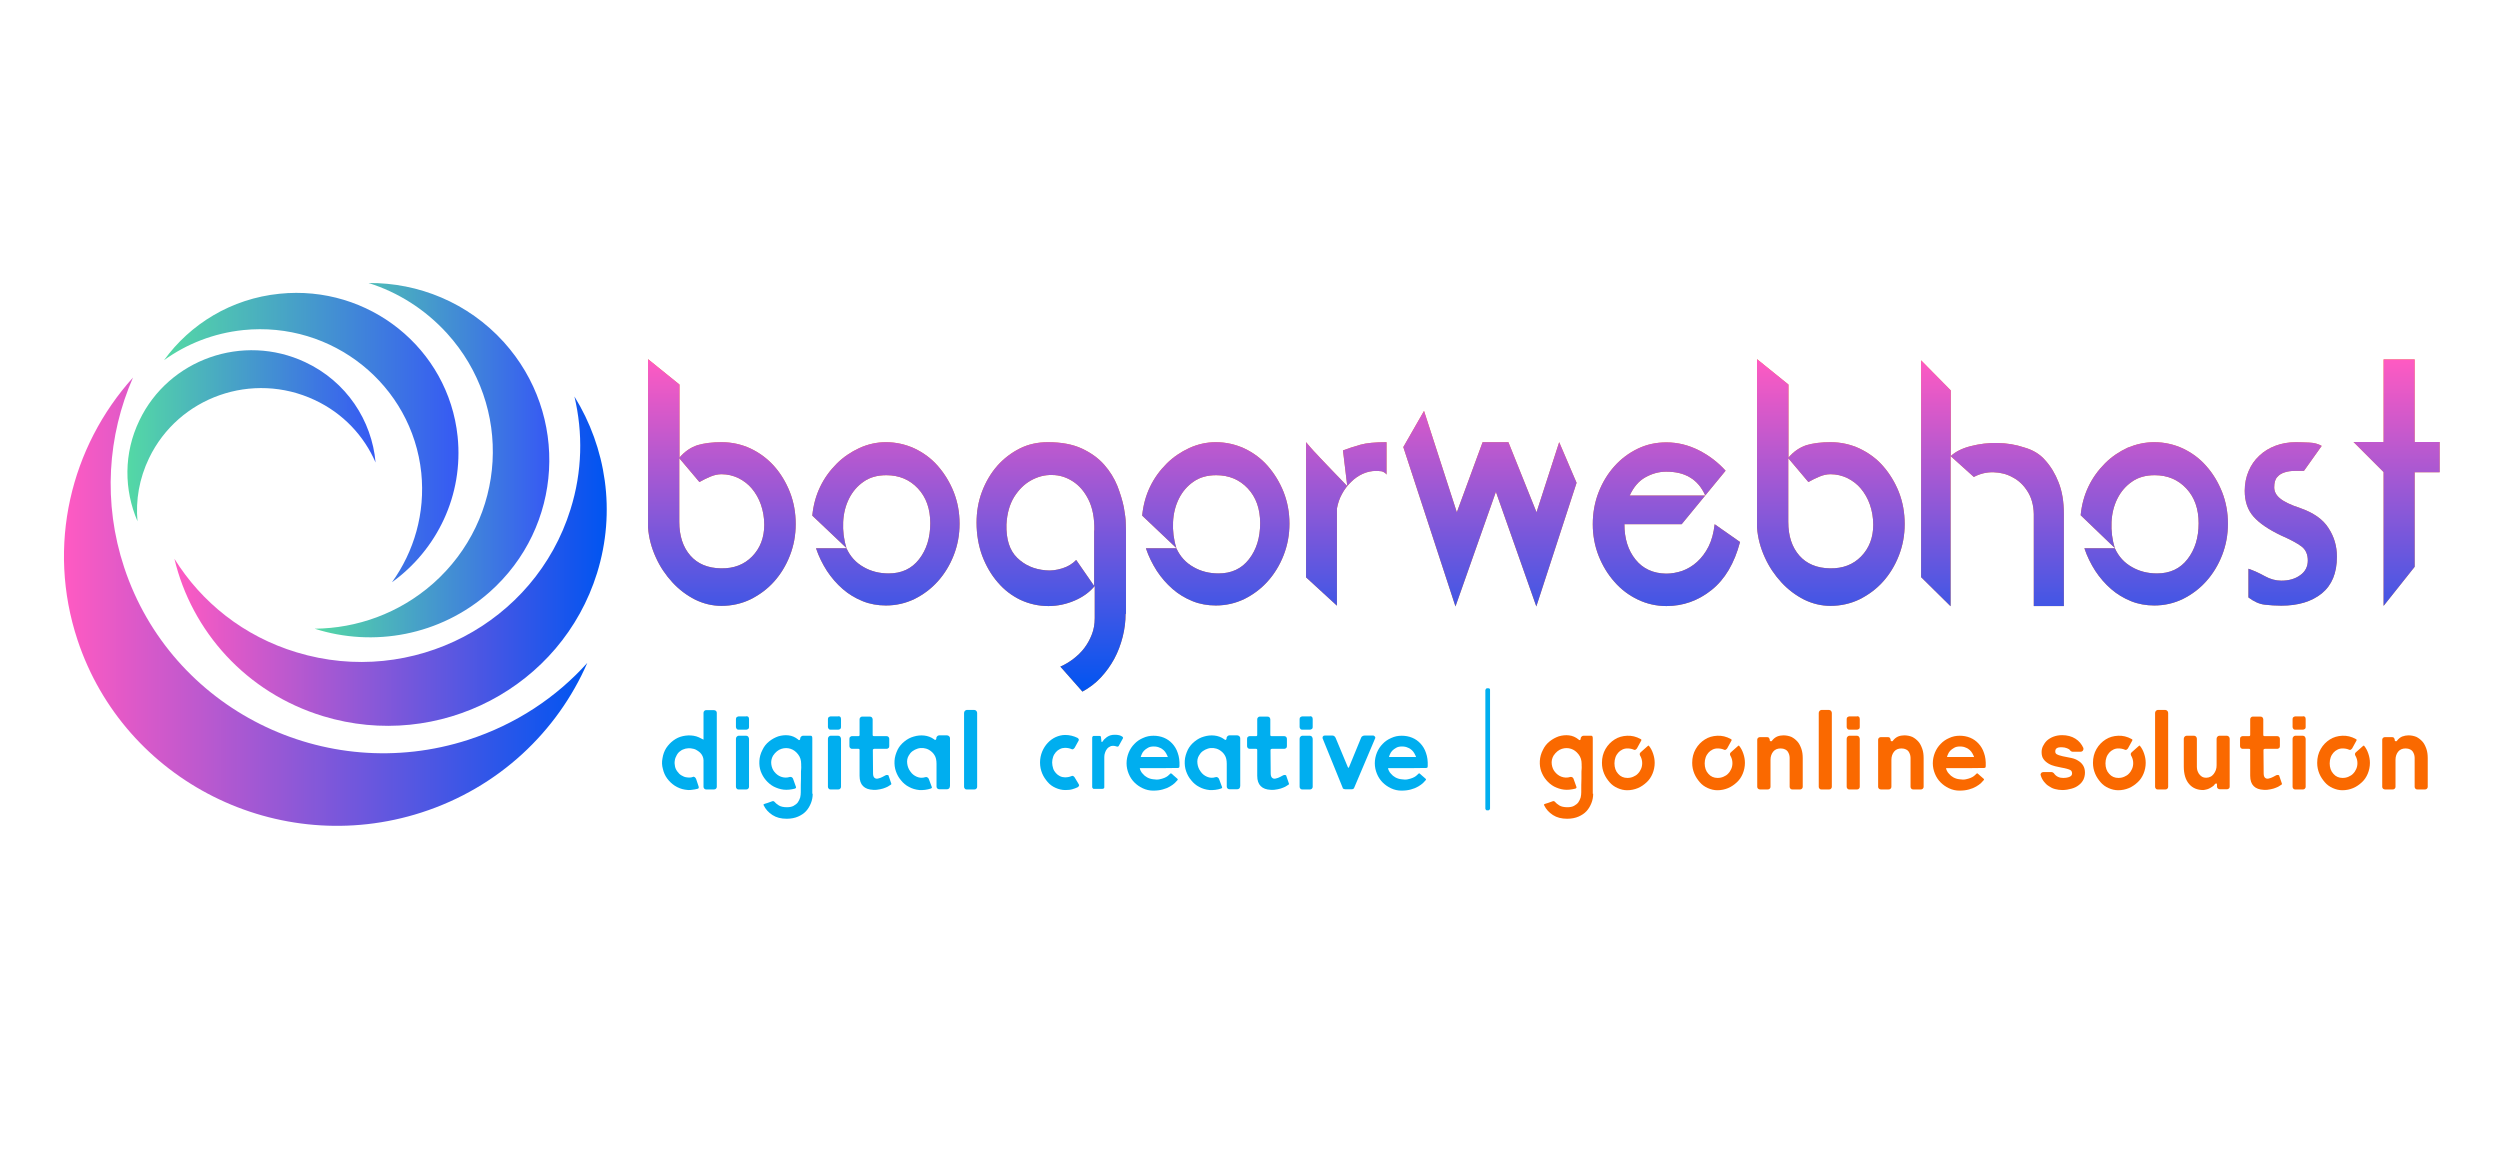<?xml version="1.0" encoding="utf-8"?>
<!-- Generator: Adobe Illustrator 22.0.0, SVG Export Plug-In . SVG Version: 6.00 Build 0)  -->
<svg version="1.1" id="Layer_1" xmlns="http://www.w3.org/2000/svg" xmlns:xlink="http://www.w3.org/1999/xlink" x="0px" y="0px"
	 viewBox="0 0 1280 600" style="enable-background:new 0 0 1280 600;" xml:space="preserve">
<style type="text/css">
	.st0{fill:#F38630;}
	.st1{fill:url(#SVGID_1_);}
	.st2{fill:url(#SVGID_2_);}
	.st3{fill:url(#SVGID_3_);}
	.st4{fill:url(#SVGID_4_);}
	.st5{fill:url(#SVGID_5_);}
	.st6{fill:url(#SVGID_6_);}
	.st7{fill:url(#SVGID_7_);}
	.st8{fill:url(#SVGID_8_);}
	.st9{fill:url(#SVGID_9_);}
	.st10{fill:url(#SVGID_10_);}
	.st11{fill:url(#SVGID_11_);}
	.st12{fill:url(#SVGID_12_);}
	.st13{fill-rule:evenodd;clip-rule:evenodd;fill:url(#XMLID_2_);}
	.st14{fill-rule:evenodd;clip-rule:evenodd;fill:url(#XMLID_3_);}
	.st15{fill-rule:evenodd;clip-rule:evenodd;fill:url(#XMLID_4_);}
	.st16{fill-rule:evenodd;clip-rule:evenodd;fill:url(#XMLID_5_);}
	.st17{fill-rule:evenodd;clip-rule:evenodd;fill:url(#XMLID_6_);}
	.st18{fill:#00AEEF;}
	.st19{fill:#FA6900;}
</style>
<g>
	<g>
		<path class="st0" d="M369.4,226.4c5.3,0,10.2,1.1,14.8,3.2c4.6,2.2,8.6,5.1,12.1,9c3.4,3.8,6.1,8.3,8.1,13.3c2,5.1,3,10.6,3,16.4
			c0,5.7-1,11.1-3,16.2c-2,5.1-4.7,9.5-8.1,13.3c-3.4,3.8-7.5,6.8-12.1,9.1c-4.6,2.2-9.6,3.3-14.8,3.3c-4.7,0-9.2-1.1-13.5-3.2
			c-4.3-2.2-8.2-5.1-11.6-8.8c-3.4-3.7-6.3-7.9-8.5-12.8c-2.2-4.8-3.6-9.9-4-15.3v-86.2l16.1,13v37.4c2.7-3.2,5.9-5.3,9.3-6.4
			C360.6,226.9,364.7,226.4,369.4,226.4z M369.2,291c6.5,0.1,11.8-1.9,15.9-6.1c4.1-4.2,6.2-9.6,6.2-16.2c0-3.7-0.6-7.1-1.7-10.3
			c-1.1-3.2-2.7-5.9-4.6-8.2c-1.9-2.3-4.3-4.1-6.9-5.4c-2.7-1.3-5.6-2-8.7-2c-1.8,0-3.7,0.4-5.6,1.2c-1.9,0.8-3.8,1.7-5.7,2.8
			l-10.3-12.2v32.6c0,7.2,1.9,13,5.7,17.3C357.2,288.7,362.4,290.9,369.2,291z"/>
		<path class="st0" d="M453.6,226.4c5.1,0,10,1.1,14.6,3.2c4.6,2.2,8.6,5.1,12,9s6.1,8.3,8.1,13.3c2,5.1,3,10.5,3,16.2
			c0,5.7-1,11.1-3,16.2c-2,5.1-4.7,9.5-8.1,13.3s-7.4,6.8-12,9.1c-4.6,2.2-9.4,3.3-14.6,3.3c-4.2,0-8.2-0.7-11.9-2.2
			c-3.7-1.5-7.1-3.5-10.2-6.2c-3.1-2.7-5.8-5.8-8.1-9.3c-2.3-3.6-4.2-7.4-5.6-11.6h15.6c1.9,4.2,4.8,7.4,8.7,9.6
			c3.8,2.2,8.1,3.3,12.9,3.3c6.6,0,11.8-2.4,15.6-7.3c3.8-4.9,5.7-11,5.7-18.4c0-7.4-2.1-13.3-6.3-17.8c-4.2-4.5-9.6-6.8-16.2-6.8
			c-4.6,0-8.5,1.1-11.6,3.3c-3.2,2.2-5.7,5.1-7.5,8.7c-1.8,3.6-2.8,7.6-3,12c-0.2,4.5,0.3,8.9,1.7,13.3L415.9,264
			c0.5-5.2,1.8-10.1,4-14.7c2.2-4.6,5.1-8.5,8.5-11.9c3.4-3.4,7.3-6,11.6-8C444.4,227.4,448.9,226.4,453.6,226.4z"/>
		<path class="st0" d="M576.3,314.3c0,3.9-0.5,7.9-1.5,11.8c-1,3.9-2.4,7.7-4.3,11.2c-1.9,3.5-4.2,6.7-6.9,9.6
			c-2.7,2.9-5.9,5.3-9.4,7.2l-11.3-12.8c2.3-1,4.5-2.3,6.6-3.9c2.1-1.6,4-3.4,5.6-5.5c1.6-2.1,2.9-4.4,3.9-7c1-2.5,1.5-5.3,1.5-8.4
			v-2.3V300c-2.6,3.2-6.1,5.7-10.3,7.5c-4.2,1.8-8.7,2.8-13.4,2.8c-5.1,0-9.9-1.1-14.4-3.2c-4.5-2.2-8.3-5.1-11.6-9
			c-3.3-3.8-5.9-8.3-7.9-13.5c-1.9-5.2-2.9-10.9-2.9-17c0-5.6,0.9-10.9,2.8-15.9c1.9-5,4.5-9.4,7.8-13.2c3.3-3.7,7.2-6.7,11.6-8.9
			c4.4-2.2,9.2-3.2,14.3-3.2c7,0,12.8,1.1,17.5,3.3c4.7,2.2,8.5,5,11.4,8.3c2.9,3.3,5.1,6.9,6.7,10.8c1.5,3.9,2.6,7.5,3.3,10.9
			c0.6,3.4,1,6.2,1,8.4c0.1,2.2,0.1,3.4,0.1,3.5V314.3z M560.3,271.6c0.1-6.4-0.9-11.6-3-15.8c-2.1-4.2-4.8-7.3-8.1-9.4
			s-6.8-3.2-10.6-3.2c-3.8-0.1-7.4,0.9-10.8,2.8c-3.4,1.9-6.2,4.7-8.6,8.5c-2.3,3.8-3.6,8.4-3.9,14c-0.2,7.6,1.6,13.3,5.5,17.1
			c3.9,3.8,8.7,5.9,14.6,6.4c2.7,0.3,5.6-0.1,8.5-1s5.3-2.4,7.1-4.3l9.2,13.3V271.6z"/>
		<path class="st0" d="M622.5,226.4c5.1,0,10,1.1,14.6,3.2c4.6,2.2,8.6,5.1,12,9s6.1,8.3,8.1,13.3c2,5.1,3,10.5,3,16.2
			c0,5.7-1,11.1-3,16.2c-2,5.1-4.7,9.5-8.1,13.3s-7.4,6.8-12,9.1c-4.6,2.2-9.4,3.3-14.6,3.3c-4.2,0-8.2-0.7-11.9-2.2
			c-3.7-1.5-7.1-3.5-10.2-6.2c-3.1-2.7-5.8-5.8-8.1-9.3c-2.3-3.6-4.2-7.4-5.6-11.6h15.6c1.9,4.2,4.8,7.4,8.7,9.6
			c3.8,2.2,8.1,3.3,12.9,3.3c6.6,0,11.8-2.4,15.6-7.3c3.8-4.9,5.7-11,5.7-18.4c0-7.4-2.1-13.3-6.3-17.8c-4.2-4.5-9.6-6.8-16.2-6.8
			c-4.6,0-8.5,1.1-11.6,3.3c-3.2,2.2-5.7,5.1-7.5,8.7c-1.8,3.6-2.8,7.6-3,12c-0.2,4.5,0.3,8.9,1.7,13.3L584.8,264
			c0.5-5.2,1.8-10.1,4-14.7c2.2-4.6,5.1-8.5,8.5-11.9c3.4-3.4,7.3-6,11.6-8C613.3,227.4,617.8,226.4,622.5,226.4z"/>
		<path class="st0" d="M709.9,243l0.3,0.2c-0.9-1.1-1.9-1.7-2.8-1.9c-1-0.1-1.9-0.2-2.8-0.2c-2.4,0-4.7,0.5-6.9,1.5
			c-2.2,1-4.2,2.4-6,4.2c-1.8,1.8-3.4,3.8-4.6,6.1c-1.3,2.3-2.1,4.8-2.6,7.5v49.7l-15.8-14.5v-60.8v-8.4c1.8,2.2,3.2,3.7,4,4.6
			c0.9,0.9,1.5,1.6,1.9,2c0.4,0.4,0.7,0.8,1,1.1c0.3,0.3,0.9,1,1.9,2c1,1,2.4,2.5,4.2,4.4c1.8,1.9,4.5,4.7,8.1,8.4l-2.2-18.3
			c2.7-1,5.7-2,8.9-2.9c3.2-0.9,7.6-1.3,13.4-1.3V243z"/>
		<path class="st0" d="M807.2,247.2l-20.6,63.3l-20.7-58.7l-20.7,58.7l-26.7-81.6l10.6-18.5l16.8,51.9l13.2-35.9h13.2l14.4,35.9
			l11.6-35.9L807.2,247.2z"/>
		<path class="st0" d="M890.9,277.5c-2.9,10.9-7.7,19.1-14.6,24.6c-6.9,5.5-14.6,8.2-23.1,8.2c-5.1,0-10-1.1-14.6-3.3
			c-4.6-2.2-8.6-5.2-12-9.1c-3.4-3.8-6.1-8.3-8.1-13.3c-2-5.1-3-10.5-3-16.2c0-5.8,1-11.3,3-16.4c2-5.1,4.7-9.5,8.1-13.3
			s7.4-6.8,12-9c4.6-2.2,9.4-3.2,14.6-3.2c5.8,0,11.4,1.4,16.7,4.1c5.3,2.7,9.8,6.2,13.6,10.4L861,268.4h-29.3
			c0,7.4,1.9,13.4,5.7,18.1c3.8,4.7,9,7.1,15.7,7.2c2.7,0,5.5-0.5,8.2-1.4c2.7-1,5.3-2.5,7.6-4.6c2.3-2.1,4.3-4.7,5.9-7.9
			c1.6-3.2,2.6-7,3.1-11.4L890.9,277.5z M853.1,241.5c-3.8,0-7.3,1-10.7,2.9c-3.4,1.9-6,5-8,9.3h38.7c-1.9-4.3-4.6-7.4-7.9-9.3
			C861.9,242.4,857.9,241.5,853.1,241.5z"/>
		<path class="st0" d="M937.2,226.4c5.3,0,10.2,1.1,14.8,3.2c4.6,2.2,8.7,5.1,12.1,9s6.1,8.3,8.1,13.3c2,5.1,3,10.6,3,16.4
			c0,5.7-1,11.1-3,16.2c-2,5.1-4.7,9.5-8.1,13.3c-3.4,3.8-7.5,6.8-12.1,9.1c-4.6,2.2-9.6,3.3-14.8,3.3c-4.7,0-9.2-1.1-13.5-3.2
			c-4.3-2.2-8.2-5.1-11.6-8.8c-3.4-3.7-6.3-7.9-8.5-12.8c-2.2-4.8-3.6-9.9-4-15.3v-86.2l16.1,13v37.4c2.7-3.2,5.9-5.3,9.3-6.4
			C928.4,226.9,932.5,226.4,937.2,226.4z M937,291c6.5,0.1,11.8-1.9,15.9-6.1s6.2-9.6,6.2-16.2c0-3.7-0.6-7.1-1.7-10.3
			c-1.1-3.2-2.7-5.9-4.6-8.2c-1.9-2.3-4.3-4.1-6.9-5.4c-2.7-1.3-5.6-2-8.7-2c-1.8,0-3.7,0.4-5.6,1.2c-1.9,0.8-3.8,1.7-5.7,2.8
			l-10.3-12.2v32.6c0,7.2,1.9,13,5.7,17.3C925,288.7,930.3,290.9,937,291z"/>
		<path class="st0" d="M1047.1,235.6c2.9,3.2,5.2,7,6.9,11.4c1.8,4.5,2.7,9.9,2.7,16.2v47.1h-15.4v-47.1c-0.1-4.6-1.2-8.5-3.2-11.6
			c-2-3.2-4.5-5.6-7.6-7.2c-3-1.7-6.3-2.5-9.8-2.6c-3.5-0.1-6.9,0.7-10.1,2.4l-11.9-10.7v76.9l-15.1-14.9v-111l15.2,15.4v33.6
			c2.5-2.3,5.9-4,10.3-5.1c4.3-1.1,8.9-1.7,13.6-1.6c4.7,0.1,9.3,0.8,13.7,2.3C1041,230.4,1044.5,232.6,1047.1,235.6z"/>
		<path class="st0" d="M1103,226.4c5.1,0,10,1.1,14.6,3.2c4.6,2.2,8.6,5.1,12,9c3.4,3.8,6.1,8.3,8.1,13.3c2,5.1,3,10.5,3,16.2
			c0,5.7-1,11.1-3,16.2c-2,5.1-4.7,9.5-8.1,13.3c-3.4,3.8-7.4,6.8-12,9.1c-4.6,2.2-9.4,3.3-14.6,3.3c-4.2,0-8.2-0.7-11.9-2.2
			c-3.7-1.5-7.1-3.5-10.2-6.2c-3.1-2.7-5.8-5.8-8.1-9.3c-2.3-3.6-4.2-7.4-5.6-11.6h15.6c1.9,4.2,4.8,7.4,8.7,9.6
			c3.8,2.2,8.1,3.3,12.9,3.3c6.6,0,11.8-2.4,15.6-7.3c3.8-4.9,5.7-11,5.7-18.4c0-7.4-2.1-13.3-6.3-17.8c-4.2-4.5-9.6-6.8-16.2-6.8
			c-4.6,0-8.5,1.1-11.6,3.3c-3.2,2.2-5.7,5.1-7.5,8.7c-1.8,3.6-2.8,7.6-3,12c-0.2,4.5,0.3,8.9,1.7,13.3l-17.5-16.8
			c0.5-5.2,1.8-10.1,4-14.7c2.2-4.6,5.1-8.5,8.5-11.9c3.4-3.4,7.3-6,11.6-8C1093.8,227.4,1098.3,226.4,1103,226.4z"/>
		<path class="st0" d="M1177.6,260.1c6.9,2.4,11.8,5.8,14.6,10.3c2.9,4.4,4.3,9.3,4.3,14.6c0,8.4-2.6,14.6-7.7,18.8
			c-5.2,4.2-12.1,6.3-20.8,6.3c-2.9,0-5.7-0.2-8.4-0.5c-2.8-0.3-5.6-1.6-8.4-3.7v-14.7c2.9,1,5.7,2.3,8.4,3.8
			c2.7,1.5,5.5,2.3,8.4,2.3c3.9,0,7.1-0.9,9.7-2.8c2.6-1.8,3.9-4.4,3.9-7.5c0-3.2-1.1-5.6-3.2-7.2c-2.1-1.6-5.6-3.5-10.4-5.6
			c-6.5-3.1-11.2-6.3-14.2-9.7c-3-3.4-4.5-7.8-4.5-13.2c0-3.7,0.7-7.1,2-10.1c1.3-3.1,3.1-5.7,5.5-7.9c2.3-2.2,5.1-3.9,8.3-5.1
			c3.2-1.2,6.7-1.8,10.4-1.8c1.9,0,4.2,0.1,6.8,0.2c2.6,0.1,4.7,0.7,6.4,1.7l-9.1,12.8c-1.4,0-2.9,0-4.7,0c-1.8,0-3.4,0.2-5,0.7
			c-1.5,0.4-2.9,1.2-3.9,2.4c-1.1,1.1-1.6,2.9-1.6,5.3c0,2.2,1,4.1,3,5.7C1169.3,256.8,1172.7,258.5,1177.6,260.1z"/>
		<path class="st0" d="M1249.1,226.4v15.4h-12.8v48.4l-15.9,20v-66.4v-2.1l-15.4-15.4h15.4v-42.3h15.9v42.3H1249.1z"/>
	</g>
	<g>
		<linearGradient id="SVGID_1_" gradientUnits="userSpaceOnUse" x1="790.382" y1="184.062" x2="790.382" y2="354.171">
			<stop  offset="0" style="stop-color:#FF5AC2"/>
			<stop  offset="1" style="stop-color:#0055F1"/>
		</linearGradient>
		<path class="st1" d="M369.4,226.4c5.3,0,10.2,1.1,14.8,3.2c4.6,2.2,8.6,5.1,12.1,9c3.4,3.8,6.1,8.3,8.1,13.3c2,5.1,3,10.6,3,16.4
			c0,5.7-1,11.1-3,16.2c-2,5.1-4.7,9.5-8.1,13.3c-3.4,3.8-7.5,6.8-12.1,9.1c-4.6,2.2-9.6,3.3-14.8,3.3c-4.7,0-9.2-1.1-13.5-3.2
			c-4.3-2.2-8.2-5.1-11.6-8.8c-3.4-3.7-6.3-7.9-8.5-12.8c-2.2-4.8-3.6-9.9-4-15.3v-86.2l16.1,13v37.4c2.7-3.2,5.9-5.3,9.3-6.4
			C360.6,226.9,364.7,226.4,369.4,226.4z M369.2,291c6.5,0.1,11.8-1.9,15.9-6.1c4.1-4.2,6.2-9.6,6.2-16.2c0-3.7-0.6-7.1-1.7-10.3
			c-1.1-3.2-2.7-5.9-4.6-8.2c-1.9-2.3-4.3-4.1-6.9-5.4c-2.7-1.3-5.6-2-8.7-2c-1.8,0-3.7,0.4-5.6,1.2c-1.9,0.8-3.8,1.7-5.7,2.8
			l-10.3-12.2v32.6c0,7.2,1.9,13,5.7,17.3C357.2,288.7,362.4,290.9,369.2,291z"/>
		<linearGradient id="SVGID_2_" gradientUnits="userSpaceOnUse" x1="790.382" y1="184.062" x2="790.382" y2="354.171">
			<stop  offset="0" style="stop-color:#FF5AC2"/>
			<stop  offset="1" style="stop-color:#0055F1"/>
		</linearGradient>
		<path class="st2" d="M453.6,226.4c5.1,0,10,1.1,14.6,3.2c4.6,2.2,8.6,5.1,12,9s6.1,8.3,8.1,13.3c2,5.1,3,10.5,3,16.2
			c0,5.7-1,11.1-3,16.2c-2,5.1-4.7,9.5-8.1,13.3s-7.4,6.8-12,9.1c-4.6,2.2-9.4,3.3-14.6,3.3c-4.2,0-8.2-0.7-11.9-2.2
			c-3.7-1.5-7.1-3.5-10.2-6.2c-3.1-2.7-5.8-5.8-8.1-9.3c-2.3-3.6-4.2-7.4-5.6-11.6h15.6c1.9,4.2,4.8,7.4,8.7,9.6
			c3.8,2.2,8.1,3.3,12.9,3.3c6.6,0,11.8-2.4,15.6-7.3c3.8-4.9,5.7-11,5.7-18.4c0-7.4-2.1-13.3-6.3-17.8c-4.2-4.5-9.6-6.8-16.2-6.8
			c-4.6,0-8.5,1.1-11.6,3.3c-3.2,2.2-5.7,5.1-7.5,8.7c-1.8,3.6-2.8,7.6-3,12c-0.2,4.5,0.3,8.9,1.7,13.3L415.9,264
			c0.5-5.2,1.8-10.1,4-14.7c2.2-4.6,5.1-8.5,8.5-11.9c3.4-3.4,7.3-6,11.6-8C444.4,227.4,448.9,226.4,453.6,226.4z"/>
		<linearGradient id="SVGID_3_" gradientUnits="userSpaceOnUse" x1="790.382" y1="184.062" x2="790.382" y2="354.171">
			<stop  offset="0" style="stop-color:#FF5AC2"/>
			<stop  offset="1" style="stop-color:#0055F1"/>
		</linearGradient>
		<path class="st3" d="M576.3,314.3c0,3.9-0.5,7.9-1.5,11.8c-1,3.9-2.4,7.7-4.3,11.2c-1.9,3.5-4.2,6.7-6.9,9.6
			c-2.7,2.9-5.9,5.3-9.4,7.2l-11.3-12.8c2.3-1,4.5-2.3,6.6-3.9c2.1-1.6,4-3.4,5.6-5.5c1.6-2.1,2.9-4.4,3.9-7c1-2.5,1.5-5.3,1.5-8.4
			v-2.3V300c-2.6,3.2-6.1,5.7-10.3,7.5c-4.2,1.8-8.7,2.8-13.4,2.8c-5.1,0-9.9-1.1-14.4-3.2c-4.5-2.2-8.3-5.1-11.6-9
			c-3.3-3.8-5.9-8.3-7.9-13.5c-1.9-5.2-2.9-10.9-2.9-17c0-5.6,0.9-10.9,2.8-15.9c1.9-5,4.5-9.4,7.8-13.2c3.3-3.7,7.2-6.7,11.6-8.9
			c4.4-2.2,9.2-3.2,14.3-3.2c7,0,12.8,1.1,17.5,3.3c4.7,2.2,8.5,5,11.4,8.3c2.9,3.3,5.1,6.9,6.7,10.8c1.5,3.9,2.6,7.5,3.3,10.9
			c0.6,3.4,1,6.2,1,8.4c0.1,2.2,0.1,3.4,0.1,3.5V314.3z M560.3,271.6c0.1-6.4-0.9-11.6-3-15.8c-2.1-4.2-4.8-7.3-8.1-9.4
			s-6.8-3.2-10.6-3.2c-3.8-0.1-7.4,0.9-10.8,2.8c-3.4,1.9-6.2,4.7-8.6,8.5c-2.3,3.8-3.6,8.4-3.9,14c-0.2,7.6,1.6,13.3,5.5,17.1
			c3.9,3.8,8.7,5.9,14.6,6.4c2.7,0.3,5.6-0.1,8.5-1s5.3-2.4,7.1-4.3l9.2,13.3V271.6z"/>
		<linearGradient id="SVGID_4_" gradientUnits="userSpaceOnUse" x1="790.382" y1="184.062" x2="790.382" y2="354.171">
			<stop  offset="0" style="stop-color:#FF5AC2"/>
			<stop  offset="1" style="stop-color:#0055F1"/>
		</linearGradient>
		<path class="st4" d="M622.5,226.4c5.1,0,10,1.1,14.6,3.2c4.6,2.2,8.6,5.1,12,9s6.1,8.3,8.1,13.3c2,5.1,3,10.5,3,16.2
			c0,5.7-1,11.1-3,16.2c-2,5.1-4.7,9.5-8.1,13.3s-7.4,6.8-12,9.1c-4.6,2.2-9.4,3.3-14.6,3.3c-4.2,0-8.2-0.7-11.9-2.2
			c-3.7-1.5-7.1-3.5-10.2-6.2c-3.1-2.7-5.8-5.8-8.1-9.3c-2.3-3.6-4.2-7.4-5.6-11.6h15.6c1.9,4.2,4.8,7.4,8.7,9.6
			c3.8,2.2,8.1,3.3,12.9,3.3c6.6,0,11.8-2.4,15.6-7.3c3.8-4.9,5.7-11,5.7-18.4c0-7.4-2.1-13.3-6.3-17.8c-4.2-4.5-9.6-6.8-16.2-6.8
			c-4.6,0-8.5,1.1-11.6,3.3c-3.2,2.2-5.7,5.1-7.5,8.7c-1.8,3.6-2.8,7.6-3,12c-0.2,4.5,0.3,8.9,1.7,13.3L584.8,264
			c0.5-5.2,1.8-10.1,4-14.7c2.2-4.6,5.1-8.5,8.5-11.9c3.4-3.4,7.3-6,11.6-8C613.3,227.4,617.8,226.4,622.5,226.4z"/>
		<linearGradient id="SVGID_5_" gradientUnits="userSpaceOnUse" x1="790.382" y1="184.062" x2="790.382" y2="354.171">
			<stop  offset="0" style="stop-color:#FF5AC2"/>
			<stop  offset="1" style="stop-color:#0055F1"/>
		</linearGradient>
		<path class="st5" d="M709.9,243l0.3,0.2c-0.9-1.1-1.9-1.7-2.8-1.9c-1-0.1-1.9-0.2-2.8-0.2c-2.4,0-4.7,0.5-6.9,1.5
			c-2.2,1-4.2,2.4-6,4.2c-1.8,1.8-3.4,3.8-4.6,6.1c-1.3,2.3-2.1,4.8-2.6,7.5v49.7l-15.8-14.5v-60.8v-8.4c1.8,2.2,3.2,3.7,4,4.6
			c0.9,0.9,1.5,1.6,1.9,2c0.4,0.4,0.7,0.8,1,1.1c0.3,0.3,0.9,1,1.9,2c1,1,2.4,2.5,4.2,4.4c1.8,1.9,4.5,4.7,8.1,8.4l-2.2-18.3
			c2.7-1,5.7-2,8.9-2.9c3.2-0.9,7.6-1.3,13.4-1.3V243z"/>
		<linearGradient id="SVGID_6_" gradientUnits="userSpaceOnUse" x1="790.382" y1="184.062" x2="790.382" y2="354.171">
			<stop  offset="0" style="stop-color:#FF5AC2"/>
			<stop  offset="1" style="stop-color:#0055F1"/>
		</linearGradient>
		<path class="st6" d="M807.2,247.2l-20.6,63.3l-20.7-58.7l-20.7,58.7l-26.7-81.6l10.6-18.5l16.8,51.9l13.2-35.9h13.2l14.4,35.9
			l11.6-35.9L807.2,247.2z"/>
		<linearGradient id="SVGID_7_" gradientUnits="userSpaceOnUse" x1="790.382" y1="184.062" x2="790.382" y2="354.171">
			<stop  offset="0" style="stop-color:#FF5AC2"/>
			<stop  offset="1" style="stop-color:#0055F1"/>
		</linearGradient>
		<path class="st7" d="M890.9,277.5c-2.9,10.9-7.7,19.1-14.6,24.6c-6.9,5.5-14.6,8.2-23.1,8.2c-5.1,0-10-1.1-14.6-3.3
			c-4.6-2.2-8.6-5.2-12-9.1c-3.4-3.8-6.1-8.3-8.1-13.3c-2-5.1-3-10.5-3-16.2c0-5.8,1-11.3,3-16.4c2-5.1,4.7-9.5,8.1-13.3
			s7.4-6.8,12-9c4.6-2.2,9.4-3.2,14.6-3.2c5.8,0,11.4,1.4,16.7,4.1c5.3,2.7,9.8,6.2,13.6,10.4L861,268.4h-29.3
			c0,7.4,1.9,13.4,5.7,18.1c3.8,4.7,9,7.1,15.7,7.2c2.7,0,5.5-0.5,8.2-1.4c2.7-1,5.3-2.5,7.6-4.6c2.3-2.1,4.3-4.7,5.9-7.9
			c1.6-3.2,2.6-7,3.1-11.4L890.9,277.5z M853.1,241.5c-3.8,0-7.3,1-10.7,2.9c-3.4,1.9-6,5-8,9.3h38.7c-1.9-4.3-4.6-7.4-7.9-9.3
			C861.9,242.4,857.9,241.5,853.1,241.5z"/>
		<linearGradient id="SVGID_8_" gradientUnits="userSpaceOnUse" x1="790.382" y1="184.062" x2="790.382" y2="354.171">
			<stop  offset="0" style="stop-color:#FF5AC2"/>
			<stop  offset="1" style="stop-color:#0055F1"/>
		</linearGradient>
		<path class="st8" d="M937.2,226.4c5.3,0,10.2,1.1,14.8,3.2c4.6,2.2,8.7,5.1,12.1,9s6.1,8.3,8.1,13.3c2,5.1,3,10.6,3,16.4
			c0,5.7-1,11.1-3,16.2c-2,5.1-4.7,9.5-8.1,13.3c-3.4,3.8-7.5,6.8-12.1,9.1c-4.6,2.2-9.6,3.3-14.8,3.3c-4.7,0-9.2-1.1-13.5-3.2
			c-4.3-2.2-8.2-5.1-11.6-8.8c-3.4-3.7-6.3-7.9-8.5-12.8c-2.2-4.8-3.6-9.9-4-15.3v-86.2l16.1,13v37.4c2.7-3.2,5.9-5.3,9.3-6.4
			C928.4,226.9,932.5,226.4,937.2,226.4z M937,291c6.5,0.1,11.8-1.9,15.9-6.1s6.2-9.6,6.2-16.2c0-3.7-0.6-7.1-1.7-10.3
			c-1.1-3.2-2.7-5.9-4.6-8.2c-1.9-2.3-4.3-4.1-6.9-5.4c-2.7-1.3-5.6-2-8.7-2c-1.8,0-3.7,0.4-5.6,1.2c-1.9,0.8-3.8,1.7-5.7,2.8
			l-10.3-12.2v32.6c0,7.2,1.9,13,5.7,17.3C925,288.7,930.3,290.9,937,291z"/>
		<linearGradient id="SVGID_9_" gradientUnits="userSpaceOnUse" x1="790.382" y1="184.062" x2="790.382" y2="354.171">
			<stop  offset="0" style="stop-color:#FF5AC2"/>
			<stop  offset="1" style="stop-color:#0055F1"/>
		</linearGradient>
		<path class="st9" d="M1047.1,235.6c2.9,3.2,5.2,7,6.9,11.4c1.8,4.5,2.7,9.9,2.7,16.2v47.1h-15.4v-47.1c-0.1-4.6-1.2-8.5-3.2-11.6
			c-2-3.2-4.5-5.6-7.6-7.2c-3-1.7-6.3-2.5-9.8-2.6c-3.5-0.1-6.9,0.7-10.1,2.4l-11.9-10.7v76.9l-15.1-14.9v-111l15.2,15.4v33.6
			c2.5-2.3,5.9-4,10.3-5.1c4.3-1.1,8.9-1.7,13.6-1.6c4.7,0.1,9.3,0.8,13.7,2.3C1041,230.4,1044.5,232.6,1047.1,235.6z"/>
		<linearGradient id="SVGID_10_" gradientUnits="userSpaceOnUse" x1="790.382" y1="184.062" x2="790.382" y2="354.171">
			<stop  offset="0" style="stop-color:#FF5AC2"/>
			<stop  offset="1" style="stop-color:#0055F1"/>
		</linearGradient>
		<path class="st10" d="M1103,226.4c5.1,0,10,1.1,14.6,3.2c4.6,2.2,8.6,5.1,12,9c3.4,3.8,6.1,8.3,8.1,13.3c2,5.1,3,10.5,3,16.2
			c0,5.7-1,11.1-3,16.2c-2,5.1-4.7,9.5-8.1,13.3c-3.4,3.8-7.4,6.8-12,9.1c-4.6,2.2-9.4,3.3-14.6,3.3c-4.2,0-8.2-0.7-11.9-2.2
			c-3.7-1.5-7.1-3.5-10.2-6.2c-3.1-2.7-5.8-5.8-8.1-9.3c-2.3-3.6-4.2-7.4-5.6-11.6h15.6c1.9,4.2,4.8,7.4,8.7,9.6
			c3.8,2.2,8.1,3.3,12.9,3.3c6.6,0,11.8-2.4,15.6-7.3c3.8-4.9,5.7-11,5.7-18.4c0-7.4-2.1-13.3-6.3-17.8c-4.2-4.5-9.6-6.8-16.2-6.8
			c-4.6,0-8.5,1.1-11.6,3.3c-3.2,2.2-5.7,5.1-7.5,8.7c-1.8,3.6-2.8,7.6-3,12c-0.2,4.5,0.3,8.9,1.7,13.3l-17.5-16.8
			c0.5-5.2,1.8-10.1,4-14.7c2.2-4.6,5.1-8.5,8.5-11.9c3.4-3.4,7.3-6,11.6-8C1093.8,227.4,1098.3,226.4,1103,226.4z"/>
		<linearGradient id="SVGID_11_" gradientUnits="userSpaceOnUse" x1="790.382" y1="184.062" x2="790.382" y2="354.171">
			<stop  offset="0" style="stop-color:#FF5AC2"/>
			<stop  offset="1" style="stop-color:#0055F1"/>
		</linearGradient>
		<path class="st11" d="M1177.6,260.1c6.9,2.4,11.8,5.8,14.6,10.3c2.9,4.4,4.3,9.3,4.3,14.6c0,8.4-2.6,14.6-7.7,18.8
			c-5.2,4.2-12.1,6.3-20.8,6.3c-2.9,0-5.7-0.2-8.4-0.5c-2.8-0.3-5.6-1.6-8.4-3.7v-14.7c2.9,1,5.7,2.3,8.4,3.8
			c2.7,1.5,5.5,2.3,8.4,2.3c3.9,0,7.1-0.9,9.7-2.8c2.6-1.8,3.9-4.4,3.9-7.5c0-3.2-1.1-5.6-3.2-7.2c-2.1-1.6-5.6-3.5-10.4-5.6
			c-6.5-3.1-11.2-6.3-14.2-9.7c-3-3.4-4.5-7.8-4.5-13.2c0-3.7,0.7-7.1,2-10.1c1.3-3.1,3.1-5.7,5.5-7.9c2.3-2.2,5.1-3.9,8.3-5.1
			c3.2-1.2,6.7-1.8,10.4-1.8c1.9,0,4.2,0.1,6.8,0.2c2.6,0.1,4.7,0.7,6.4,1.7l-9.1,12.8c-1.4,0-2.9,0-4.7,0c-1.8,0-3.4,0.2-5,0.7
			c-1.5,0.4-2.9,1.2-3.9,2.4c-1.1,1.1-1.6,2.9-1.6,5.3c0,2.2,1,4.1,3,5.7C1169.3,256.8,1172.7,258.5,1177.6,260.1z"/>
		<linearGradient id="SVGID_12_" gradientUnits="userSpaceOnUse" x1="790.382" y1="184.062" x2="790.382" y2="354.171">
			<stop  offset="0" style="stop-color:#FF5AC2"/>
			<stop  offset="1" style="stop-color:#0055F1"/>
		</linearGradient>
		<path class="st12" d="M1249.1,226.4v15.4h-12.8v48.4l-15.9,20v-66.4v-2.1l-15.4-15.4h15.4v-42.3h15.9v42.3H1249.1z"/>
	</g>
</g>
<g>
	
		<linearGradient id="XMLID_2_" gradientUnits="userSpaceOnUse" x1="32.945" y1="304.904" x2="300.922" y2="304.904" gradientTransform="matrix(1 0 0 1 -0.136 3.121)">
		<stop  offset="0" style="stop-color:#FF5AC2"/>
		<stop  offset="1" style="stop-color:#0055F1"/>
	</linearGradient>
	<path id="XMLID_269_" class="st13" d="M39.7,327.7c-16-48.3-3.5-99,28.4-134.4c-13,29.7-15.5,64.1-4.5,97.3
		c24,72.4,102.8,111.9,176.1,88.2c24.4-7.9,45.1-21.7,61-39.4c-15.3,35.1-45.2,63.8-84.9,76.6C142.6,439.6,63.7,400.1,39.7,327.7z"
		/>
	
		<linearGradient id="XMLID_3_" gradientUnits="userSpaceOnUse" x1="89.424" y1="284.19" x2="310.819" y2="284.19" gradientTransform="matrix(1 0 0 1 -0.136 3.121)">
		<stop  offset="0" style="stop-color:#FF5AC2"/>
		<stop  offset="1" style="stop-color:#0055F1"/>
	</linearGradient>
	<path id="XMLID_268_" class="st14" d="M165.5,366.7c-39.5-12-67.4-43.6-76.2-80.6c13.8,22.2,35.4,39.7,62.6,47.9
		c59.2,18,122-14.8,140.2-73.2c6.1-19.4,6.4-39.3,2-57.8c16.2,26.2,21.4,58.8,11.6,90.4C287.5,351.9,224.7,384.7,165.5,366.7z"/>
	
		<linearGradient id="XMLID_4_" gradientUnits="userSpaceOnUse" x1="161.202" y1="232.494" x2="281.382" y2="232.494" gradientTransform="matrix(1 0 0 1 -0.136 3.121)">
		<stop  offset="0" style="stop-color:#54D9A5"/>
		<stop  offset="1" style="stop-color:#3659F4"/>
	</linearGradient>
	<path id="XMLID_267_" class="st15" d="M250.6,303.2c-25.2,22.3-59.5,28.3-89.5,18.7c21.6-0.2,43.2-7.8,60.6-23.1
		c37.8-33.4,41.1-90.7,7.2-128.1c-11.3-12.4-25.2-21.1-40.2-25.8c25.5-0.2,50.9,10,69.2,30.2C291.7,212.5,288.4,269.8,250.6,303.2z"
		/>
	
		<linearGradient id="XMLID_5_" gradientUnits="userSpaceOnUse" x1="84.157" y1="220.908" x2="234.878" y2="220.908" gradientTransform="matrix(1 0 0 1 -0.136 3.121)">
		<stop  offset="0" style="stop-color:#54D9A5"/>
		<stop  offset="1" style="stop-color:#3659F4"/>
	</linearGradient>
	<path id="XMLID_266_" class="st16" d="M234.3,223.5c3.1,30.1-10.6,58-33.6,74.6c11.3-15.7,17.1-35.3,15-56
		c-4.7-45-45.5-77.8-91.2-73.1c-15.2,1.6-29,7.1-40.5,15.4c13.4-18.5,34.4-31.5,59.1-34C188.8,145.7,229.6,178.4,234.3,223.5z"/>
	
		<linearGradient id="XMLID_6_" gradientUnits="userSpaceOnUse" x1="65.331" y1="219.996" x2="192.423" y2="219.996" gradientTransform="matrix(1 0 0 1 -0.136 3.121)">
		<stop  offset="0" style="stop-color:#54D9A5"/>
		<stop  offset="1" style="stop-color:#3659F4"/>
	</linearGradient>
	<path id="XMLID_265_" class="st17" d="M156.2,185.4c21.2,9.9,34.2,29.9,36.1,51.4c-5.9-13.6-16.6-25.2-31.2-32
		c-31.8-14.9-69.7-1.6-84.8,29.8c-5,10.4-6.9,21.5-5.9,32.3c-6.9-16-7.2-34.8,1-51.7C86.4,183.9,124.4,170.5,156.2,185.4z"/>
</g>
<g>
	<path class="st18" d="M339.2,388.2c0.3-1.9,0.9-3.6,1.9-5.2c1-1.5,2.2-2.8,3.7-3.9s3-1.8,4.8-2.2c1.8-0.4,3.6-0.5,5.5-0.2
		c1,0.2,1.9,0.4,2.7,0.8c0.8,0.4,1.6,0.8,2.4,1.2v-13.7c0-0.4,0.1-0.7,0.4-1c0.2-0.3,0.5-0.4,0.9-0.4h4c0.4,0,0.8,0.1,1.1,0.4
		c0.3,0.3,0.4,0.6,0.4,1v37.8c0,0.4-0.1,0.7-0.4,1c-0.3,0.3-0.6,0.4-1.1,0.4h-4c-0.3,0-0.6-0.1-0.9-0.4c-0.3-0.3-0.4-0.6-0.4-1
		v-13.6c0-0.7-0.2-1.4-0.5-2.1c-0.3-0.7-0.8-1.3-1.3-1.8c-0.6-0.5-1.2-1-2-1.4c-0.7-0.4-1.6-0.6-2.4-0.7c-1-0.2-2-0.1-3,0.1
		c-1,0.3-1.9,0.6-2.6,1.2c-0.8,0.5-1.4,1.2-1.9,2.1s-0.9,1.8-1,2.8c-0.2,1-0.1,2,0.1,3c0.2,1,0.6,1.8,1.2,2.6c0.6,0.8,1.2,1.5,2.1,2
		c0.8,0.5,1.7,0.9,2.7,1c0.5,0.1,1.1,0.1,1.6,0.1c0.5,0,1-0.1,1.5-0.3c0.3-0.2,0.7-0.1,1,0.1c0.3,0.2,0.5,0.5,0.7,0.9l1.3,3.9
		c0.1,0.4,0.1,0.6,0,0.8c-0.1,0.1-0.2,0.2-0.3,0.3c-1.1,0.3-2.2,0.5-3.3,0.6c-1.1,0.2-2.3,0.1-3.4-0.1c-1.9-0.3-3.6-1-5.2-2
		c-1.5-1-2.8-2.2-3.9-3.7s-1.8-3.1-2.2-4.9C338.9,392,338.8,390.1,339.2,388.2z"/>
	<path class="st18" d="M382.1,366.7c1,0,1.4,0.5,1.4,1.5v4.1c0,0.3-0.1,0.7-0.4,0.9s-0.6,0.4-1,0.4h-4c-0.3,0-0.7-0.1-0.9-0.4
		s-0.4-0.6-0.4-0.9v-4.1c0-0.4,0.1-0.8,0.4-1s0.6-0.4,0.9-0.4H382.1z M382.1,376.7c0.4,0,0.8,0.2,1,0.5s0.4,0.7,0.4,1.1v24.5
		c0,0.4-0.1,0.7-0.4,1c-0.3,0.3-0.6,0.4-1,0.4h-4c-0.3,0-0.7-0.1-0.9-0.4c-0.3-0.3-0.4-0.6-0.4-1v-24.5c0-0.4,0.1-0.8,0.4-1.1
		s0.6-0.5,0.9-0.5H382.1z"/>
	<path class="st18" d="M416.1,406.4c0,1.7-0.3,3.3-0.9,4.8c-0.6,1.5-1.4,2.9-2.5,4.1s-2.5,2.1-4.1,2.8c-1.6,0.7-3.6,1.1-5.8,1.1
		c-2.9,0-5.3-0.6-7.3-1.9c-2-1.3-3.5-2.9-4.5-5c-0.1-0.1-0.1-0.2-0.1-0.3c0-0.1,0.1-0.2,0.3-0.3l0.5-0.2c0.3-0.1,0.7-0.2,1.3-0.4
		s1.4-0.5,2.5-0.9c0.4-0.1,0.7,0,0.9,0.2c0.6,0.7,1.4,1.4,2.4,2c1,0.6,2.4,0.9,4.1,0.9c1.3,0,2.5-0.2,3.4-0.7
		c0.9-0.5,1.7-1.1,2.2-1.8s0.9-1.6,1.2-2.5c0.2-0.9,0.3-1.8,0.3-2.7c0-2.6,0-4.9,0.1-7c0-0.9,0-1.8,0-2.6s0-1.6,0.1-2.3s0-1.3,0-1.7
		s0-0.7,0-0.8c0-2-0.5-3.6-1.6-5c-1.1-1.4-2.3-2.3-3.8-2.8c-1.5-0.5-3.1-0.5-4.7,0c-1.6,0.5-3.1,1.7-4.3,3.5
		c-0.8,1.4-1.1,2.9-0.9,4.4s0.7,2.8,1.6,3.9c0.9,1.1,2,2,3.4,2.5c1.4,0.5,2.9,0.6,4.5,0.1c0.3-0.1,0.6,0,0.9,0.1s0.5,0.4,0.7,0.7
		l1.5,4.2c0.2,0.5,0,0.8-0.6,1c-2,0.5-3.9,0.7-5.7,0.5c-1.8-0.2-3.5-0.8-5.1-1.6c-1.5-0.8-2.9-2-4-3.3c-1.2-1.4-2-2.9-2.6-4.5
		c-0.6-1.7-0.8-3.4-0.7-5.3c0.1-1.9,0.6-3.8,1.6-5.7c0.8-1.7,1.9-3.1,3.4-4.3c1.5-1.2,3-2,4.7-2.6c1.7-0.5,3.5-0.7,5.2-0.5
		c1.8,0.2,3.4,0.9,4.9,2.1c0.2,0.3,0.4,0.4,0.7,0.3c0.3-0.1,0.4-0.3,0.4-0.7c0-0.4,0.1-0.7,0.4-1c0.3-0.3,0.6-0.5,1.1-0.5h3.9
		c0.4,0,0.6,0.2,0.7,0.5c0.1,0.3,0.1,0.7,0.1,1V406.4z"/>
	<path class="st18" d="M429.2,366.7c1,0,1.4,0.5,1.4,1.5v4.1c0,0.3-0.1,0.7-0.4,0.9s-0.6,0.4-1,0.4h-4c-0.3,0-0.7-0.1-0.9-0.4
		s-0.4-0.6-0.4-0.9v-4.1c0-0.4,0.1-0.8,0.4-1s0.6-0.4,0.9-0.4H429.2z M429.2,376.7c0.4,0,0.8,0.2,1,0.5s0.4,0.7,0.4,1.1v24.5
		c0,0.4-0.1,0.7-0.4,1c-0.3,0.3-0.6,0.4-1,0.4h-4c-0.3,0-0.7-0.1-0.9-0.4c-0.3-0.3-0.4-0.6-0.4-1v-24.5c0-0.4,0.1-0.8,0.4-1.1
		s0.6-0.5,0.9-0.5H429.2z"/>
	<path class="st18" d="M456.3,401.1c0.1,0.2,0.1,0.3,0,0.5c-0.1,0.1-0.2,0.2-0.4,0.3c-0.1,0-0.3,0.2-0.8,0.5c-0.4,0.3-1,0.6-1.8,0.9
		c-0.7,0.3-1.6,0.6-2.7,0.8s-2.2,0.4-3.5,0.3c-2.3-0.1-4-0.7-5.2-1.9c-1.2-1.2-1.8-2.9-1.8-5.3v-13.2c0-0.4-0.2-0.6-0.6-0.6h-3.3
		c-0.3,0-0.6-0.1-0.9-0.4c-0.3-0.3-0.4-0.6-0.4-1v-3.7c0-0.4,0.1-0.8,0.4-1c0.3-0.3,0.6-0.4,0.9-0.4h3.3c0.4,0,0.6-0.2,0.6-0.6v-8
		c0-0.4,0.1-0.7,0.4-1s0.6-0.4,0.9-0.4h3.9c0.5,0,0.8,0.1,1.1,0.4c0.2,0.3,0.4,0.6,0.4,1v8c0,0.4,0.2,0.6,0.7,0.6h6.4
		c0.4,0,0.7,0.1,1,0.4c0.3,0.3,0.4,0.6,0.4,1v3.7c0,0.4-0.1,0.8-0.4,1c-0.3,0.3-0.6,0.4-1,0.4h-6.3c-0.2,0-0.3,0.1-0.5,0.2
		s-0.2,0.3-0.2,0.5l0.1,11.9c0,1.2,0.3,1.9,0.8,2.3c0.5,0.4,1.2,0.5,1.8,0.3c0.8-0.2,1.5-0.4,2.2-0.8c0.6-0.3,1.1-0.6,1.5-0.8
		c0.4-0.2,0.7-0.3,1.1-0.2c0.3,0,0.6,0.2,0.6,0.5L456.3,401.1z"/>
	<path class="st18" d="M486.3,402.7c0,0.4-0.1,0.8-0.4,1c-0.3,0.3-0.6,0.4-1.1,0.4H481c-0.4,0-0.8-0.1-1.1-0.4
		c-0.3-0.3-0.4-0.6-0.4-1v-5.6c0-0.7,0-1.4,0-2.1c0-0.7,0-1.3,0-1.9c0-0.6,0-1,0-1.4s0-0.5,0-0.6c0-1.8-0.3-3.3-1-4.4
		c-0.7-1.2-1.7-2.1-2.9-2.8c-0.9-0.5-1.9-0.8-2.9-0.9c-1-0.1-2,0-2.9,0.3c-0.9,0.3-1.8,0.7-2.6,1.3c-0.8,0.6-1.4,1.3-1.9,2.2
		c-0.8,1.3-1,2.7-0.8,4.2c0.2,1.5,0.7,2.8,1.6,4c0.8,1.2,1.9,2.1,3.3,2.7c1.4,0.6,2.8,0.7,4.4,0.2c0.4-0.1,0.7-0.1,1,0.1
		c0.3,0.2,0.5,0.4,0.7,0.7l1.6,4.3c0.1,0.3,0,0.5-0.4,0.7c-2.1,0.7-4.1,0.9-6,0.8c-1.9-0.2-3.7-0.7-5.3-1.6c-1.6-0.8-3-2-4.1-3.4
		c-1.2-1.4-2-2.9-2.6-4.6c-0.6-1.7-0.8-3.5-0.7-5.4s0.7-3.8,1.6-5.7c0.8-1.6,2-3,3.5-4.2s3-2,4.8-2.5c1.7-0.5,3.5-0.7,5.3-0.5
		c1.8,0.2,3.5,0.8,5,1.9c0.3,0.3,0.5,0.4,0.8,0.3c0.2-0.1,0.4-0.3,0.4-0.8c0-0.4,0.1-0.7,0.4-1c0.3-0.3,0.6-0.5,1-0.5h4.1
		c0.4,0,0.8,0.2,1.1,0.5c0.3,0.3,0.4,0.7,0.4,1V402.7z"/>
	<path class="st18" d="M499.9,364c0.3,0.3,0.4,0.7,0.4,1.1v37.7c0,0.4-0.1,0.7-0.4,1c-0.3,0.3-0.6,0.4-1,0.4h-4
		c-0.3,0-0.7-0.1-0.9-0.4c-0.3-0.3-0.4-0.6-0.4-1v-37.7c0-0.4,0.1-0.8,0.4-1.1c0.3-0.3,0.6-0.5,0.9-0.5h4
		C499.3,363.5,499.6,363.7,499.9,364z"/>
	<path class="st18" d="M552.3,401.5c0.2,0.3,0.3,0.6,0.1,0.9c-0.1,0.3-0.4,0.5-0.7,0.7c-0.8,0.4-1.7,0.7-2.7,1s-2.2,0.4-3.6,0.4
		c-1.7,0-3.3-0.4-4.9-1.1c-1.6-0.7-3-1.7-4.1-3s-2.1-2.7-2.8-4.4c-0.7-1.7-1.1-3.5-1.1-5.5v-0.1v-0.1c0-1.9,0.4-3.8,1.1-5.5
		c0.7-1.7,1.7-3.2,2.8-4.4c1.2-1.3,2.6-2.3,4.1-3c1.6-0.7,3.2-1.1,4.9-1.1c2.1,0,4.3,0.5,6.3,1.5c0.2,0.2,0.4,0.3,0.5,0.5
		c0.2,0.2,0.2,0.4,0.1,0.8l-2.1,3.8c-0.2,0.3-0.5,0.5-0.8,0.7c-0.3,0.1-0.6,0.1-0.9-0.1c-0.9-0.4-2-0.6-3.2-0.6
		c-0.9,0-1.8,0.2-2.6,0.6c-0.8,0.4-1.5,0.9-2.1,1.6c-0.6,0.7-1.1,1.5-1.4,2.4s-0.5,1.9-0.5,2.9s0.2,2,0.5,3s0.8,1.7,1.4,2.4
		c0.6,0.7,1.3,1.2,2.1,1.6c0.8,0.4,1.7,0.6,2.6,0.6c1.2,0,2.2-0.2,3.2-0.6c0.3-0.2,0.6-0.2,0.9-0.1c0.3,0.1,0.6,0.4,0.8,0.7
		L552.3,401.5z"/>
	<path class="st18" d="M559.2,377.6c0-0.2,0.1-0.4,0.3-0.6c0.2-0.2,0.4-0.2,0.5-0.2h2.9c0.5,0,0.8,0.2,0.8,0.6l0.1,1
		c0,0.3,0.1,0.5,0.1,0.8c0,0.3,0,0.4,0,0.4c0.1,0.3,0.2,0.4,0.5,0.2c0.2-0.3,0.5-0.7,0.9-1.2c0.4-0.4,0.9-0.8,1.4-1.2
		c0.6-0.4,1.2-0.7,1.8-0.9c0.7-0.2,1.4-0.3,2.2-0.3c0.5,0,1,0,1.6,0.1c0.6,0.1,1.1,0.2,1.5,0.4s0.8,0.4,1,0.6
		c0.2,0.3,0.3,0.5,0.1,0.8l-2.1,3.8c-0.2,0.4-0.7,0.5-1.4,0.2c-1-0.3-1.8-0.3-2.6-0.1c-0.7,0.3-1.4,0.7-1.9,1.3
		c-0.5,0.6-0.9,1.3-1.1,2c-0.3,0.8-0.4,1.5-0.4,2.3v15.5c0,0.5-0.4,0.8-1.1,0.8H560c-0.2,0-0.4-0.1-0.5-0.3
		c-0.2-0.2-0.3-0.4-0.3-0.6V377.6z"/>
	<path class="st18" d="M590.6,376.7c1.8,0,3.6,0.3,5.3,1c1.7,0.7,3.1,1.7,4.3,3c1.2,1.3,2.2,2.9,2.8,4.8c0.7,1.9,1,4.2,0.9,6.7
		c0,0.4-0.1,0.7-0.2,0.8s-0.4,0.2-0.7,0.2c-3.3,0-6.3,0.1-9,0.1h-10.3c0,0-0.1,0-0.1,0.1v0.1c0,0.2,0.2,0.6,0.4,1.1
		c0.2,0.5,0.6,1.1,1.2,1.7c0.5,0.6,1.2,1.2,2.1,1.7c0.9,0.5,2,0.9,3.3,1c1.1,0.2,2.2,0.2,3.1,0c0.9-0.2,1.7-0.4,2.4-0.7
		c0.7-0.3,1.3-0.6,1.8-1c0.5-0.4,0.9-0.8,1.3-1.2c0.2-0.2,0.3-0.2,0.5-0.1l3.1,2.7c0.2,0.2,0.2,0.3,0.2,0.4c0,0.2,0,0.3-0.1,0.3
		c-0.3,0.3-0.8,0.8-1.4,1.5c-0.6,0.6-1.5,1.2-2.5,1.8c-1,0.6-2.2,1.1-3.7,1.5c-1.4,0.4-3,0.6-4.9,0.6c-1.8,0-3.6-0.4-5.3-1.2
		s-3.1-1.8-4.3-3s-2.2-2.7-2.9-4.4c-0.7-1.7-1.1-3.5-1.1-5.4s0.4-3.8,1.1-5.5c0.7-1.7,1.7-3.2,2.9-4.4c1.2-1.3,2.7-2.3,4.3-3
		C587,377,588.8,376.7,590.6,376.7z M597.8,387.6c0,0,0.1-0.1,0.1-0.2c-0.2-0.5-0.5-1-0.8-1.6c-0.3-0.6-0.8-1.2-1.3-1.7
		c-0.6-0.5-1.2-1-2.1-1.3c-0.8-0.4-1.8-0.6-3-0.6c-1.2,0-2.2,0.2-3,0.7c-0.8,0.4-1.5,1-2,1.5s-0.9,1.2-1.1,1.7
		c-0.3,0.6-0.4,1-0.5,1.2v0.2c0,0,0.1,0.1,0.1,0.1h13.5C597.8,387.7,597.8,387.7,597.8,387.6z"/>
	<path class="st18" d="M634.9,402.7c0,0.4-0.1,0.8-0.4,1c-0.3,0.3-0.6,0.4-1.1,0.4h-3.8c-0.4,0-0.8-0.1-1.1-0.4
		c-0.3-0.3-0.4-0.6-0.4-1v-5.6c0-0.7,0-1.4,0-2.1c0-0.7,0-1.3,0-1.9c0-0.6,0-1,0-1.4s0-0.5,0-0.6c0-1.8-0.3-3.3-1-4.4
		c-0.7-1.2-1.7-2.1-2.9-2.8c-0.9-0.5-1.9-0.8-2.9-0.9c-1-0.1-2,0-2.9,0.3c-0.9,0.3-1.8,0.7-2.6,1.3c-0.8,0.6-1.4,1.3-1.9,2.2
		c-0.8,1.3-1,2.7-0.8,4.2c0.2,1.5,0.7,2.8,1.6,4c0.8,1.2,1.9,2.1,3.3,2.7c1.4,0.6,2.8,0.7,4.4,0.2c0.4-0.1,0.7-0.1,1,0.1
		c0.3,0.2,0.5,0.4,0.7,0.7l1.6,4.3c0.1,0.3,0,0.5-0.4,0.7c-2.1,0.7-4.1,0.9-6,0.8c-1.9-0.2-3.7-0.7-5.3-1.6c-1.6-0.8-3-2-4.1-3.4
		c-1.2-1.4-2-2.9-2.6-4.6c-0.6-1.7-0.8-3.5-0.7-5.4s0.7-3.8,1.6-5.7c0.8-1.6,2-3,3.5-4.2s3-2,4.8-2.5c1.7-0.5,3.5-0.7,5.3-0.5
		c1.8,0.2,3.5,0.8,5,1.9c0.3,0.3,0.5,0.4,0.8,0.3c0.2-0.1,0.4-0.3,0.4-0.8c0-0.4,0.1-0.7,0.4-1c0.3-0.3,0.6-0.5,1-0.5h4.1
		c0.4,0,0.8,0.2,1.1,0.5c0.3,0.3,0.4,0.7,0.4,1V402.7z"/>
	<path class="st18" d="M659.9,401.1c0.1,0.2,0.1,0.3,0,0.5c-0.1,0.1-0.2,0.2-0.4,0.3c-0.1,0-0.3,0.2-0.8,0.5c-0.4,0.3-1,0.6-1.8,0.9
		c-0.7,0.3-1.6,0.6-2.7,0.8s-2.2,0.4-3.5,0.3c-2.3-0.1-4-0.7-5.2-1.9c-1.2-1.2-1.8-2.9-1.8-5.3v-13.2c0-0.4-0.2-0.6-0.6-0.6h-3.3
		c-0.3,0-0.6-0.1-0.9-0.4c-0.3-0.3-0.4-0.6-0.4-1v-3.7c0-0.4,0.1-0.8,0.4-1c0.3-0.3,0.6-0.4,0.9-0.4h3.3c0.4,0,0.6-0.2,0.6-0.6v-8
		c0-0.4,0.1-0.7,0.4-1s0.6-0.4,0.9-0.4h3.9c0.5,0,0.8,0.1,1.1,0.4c0.2,0.3,0.4,0.6,0.4,1v8c0,0.4,0.2,0.6,0.7,0.6h6.4
		c0.4,0,0.7,0.1,1,0.4c0.3,0.3,0.4,0.6,0.4,1v3.7c0,0.4-0.1,0.8-0.4,1c-0.3,0.3-0.6,0.4-1,0.4h-6.3c-0.2,0-0.3,0.1-0.5,0.2
		s-0.2,0.3-0.2,0.5l0.1,11.9c0,1.2,0.3,1.9,0.8,2.3c0.5,0.4,1.2,0.5,1.8,0.3c0.8-0.2,1.5-0.4,2.2-0.8c0.6-0.3,1.1-0.6,1.5-0.8
		c0.4-0.2,0.7-0.3,1.1-0.2c0.3,0,0.6,0.2,0.6,0.5L659.9,401.1z"/>
	<path class="st18" d="M670.7,366.7c1,0,1.4,0.5,1.4,1.5v4.1c0,0.3-0.1,0.7-0.4,0.9s-0.6,0.4-1,0.4h-4c-0.3,0-0.7-0.1-0.9-0.4
		s-0.4-0.6-0.4-0.9v-4.1c0-0.4,0.1-0.8,0.4-1s0.6-0.4,0.9-0.4H670.7z M670.7,376.7c0.4,0,0.8,0.2,1,0.5s0.4,0.7,0.4,1.1v24.5
		c0,0.4-0.1,0.7-0.4,1c-0.3,0.3-0.6,0.4-1,0.4h-4c-0.3,0-0.7-0.1-0.9-0.4c-0.3-0.3-0.4-0.6-0.4-1v-24.5c0-0.4,0.1-0.8,0.4-1.1
		s0.6-0.5,0.9-0.5H670.7z"/>
	<path class="st18" d="M704,377.2c0.2,0.3,0.2,0.7,0,1l-10.6,25c-0.2,0.6-0.6,0.9-1.3,0.9h-3.3c-0.3,0-0.6-0.1-0.9-0.2
		c-0.3-0.1-0.5-0.4-0.5-0.7l-10.2-25.1c-0.1-0.3-0.1-0.6,0.1-1c0.2-0.3,0.5-0.5,0.9-0.5h4c0.7,0,1.2,0.4,1.6,1.1l6.3,15.1
		c0.2,0.4,0.4,0.4,0.6,0l6.2-15.1c0.1-0.3,0.3-0.6,0.7-0.8c0.3-0.2,0.7-0.3,1.1-0.3h4.5C703.5,376.7,703.8,376.9,704,377.2z"/>
	<path class="st18" d="M717.7,376.7c1.8,0,3.6,0.3,5.3,1c1.7,0.7,3.1,1.7,4.3,3c1.2,1.3,2.2,2.9,2.8,4.8c0.7,1.9,1,4.2,0.9,6.7
		c0,0.4-0.1,0.7-0.2,0.8s-0.4,0.2-0.7,0.2c-3.3,0-6.3,0.1-9,0.1h-10.3c0,0-0.1,0-0.1,0.1v0.1c0,0.2,0.2,0.6,0.4,1.1
		c0.2,0.5,0.6,1.1,1.2,1.7c0.5,0.6,1.2,1.2,2.1,1.7c0.9,0.5,2,0.9,3.3,1c1.1,0.2,2.2,0.2,3.1,0c0.9-0.2,1.7-0.4,2.4-0.7
		c0.7-0.3,1.3-0.6,1.8-1c0.5-0.4,0.9-0.8,1.3-1.2c0.2-0.2,0.3-0.2,0.5-0.1l3.1,2.7c0.2,0.2,0.2,0.3,0.2,0.4c0,0.2,0,0.3-0.1,0.3
		c-0.3,0.3-0.8,0.8-1.4,1.5c-0.6,0.6-1.5,1.2-2.5,1.8c-1,0.6-2.2,1.1-3.7,1.5c-1.4,0.4-3,0.6-4.9,0.6c-1.8,0-3.6-0.4-5.3-1.2
		s-3.1-1.8-4.3-3s-2.2-2.7-2.9-4.4c-0.7-1.7-1.1-3.5-1.1-5.4s0.4-3.8,1.1-5.5c0.7-1.7,1.7-3.2,2.9-4.4c1.2-1.3,2.7-2.3,4.3-3
		C714.1,377,715.8,376.7,717.7,376.7z M724.9,387.6c0,0,0.1-0.1,0.1-0.2c-0.2-0.5-0.5-1-0.8-1.6c-0.3-0.6-0.8-1.2-1.3-1.7
		c-0.6-0.5-1.2-1-2.1-1.3c-0.8-0.4-1.8-0.6-3-0.6c-1.2,0-2.2,0.2-3,0.7c-0.8,0.4-1.5,1-2,1.5s-0.9,1.2-1.1,1.7
		c-0.3,0.6-0.4,1-0.5,1.2v0.2c0,0,0.1,0.1,0.1,0.1h13.5C724.8,387.7,724.9,387.7,724.9,387.6z"/>
	<path class="st18" d="M760.6,353.2c0-0.2,0.1-0.4,0.3-0.6c0.2-0.2,0.4-0.2,0.5-0.2h0.7c0.5,0,0.8,0.3,0.8,0.8v60.8
		c0,0.2-0.1,0.4-0.3,0.6c-0.2,0.2-0.4,0.3-0.6,0.3h-0.7c-0.2,0-0.4-0.1-0.5-0.3c-0.2-0.2-0.3-0.4-0.3-0.6V353.2z"/>
	<path class="st19" d="M815.7,406.4c0,1.7-0.3,3.3-0.9,4.8c-0.6,1.5-1.4,2.9-2.5,4.1s-2.5,2.1-4.1,2.8c-1.6,0.7-3.6,1.1-5.8,1.1
		c-2.9,0-5.3-0.6-7.3-1.9c-2-1.3-3.5-2.9-4.5-5c-0.1-0.1-0.1-0.2-0.1-0.3c0-0.1,0.1-0.2,0.3-0.3l0.5-0.2c0.3-0.1,0.7-0.2,1.3-0.4
		s1.4-0.5,2.5-0.9c0.4-0.1,0.7,0,0.9,0.2c0.6,0.7,1.4,1.4,2.4,2c1,0.6,2.4,0.9,4.1,0.9c1.3,0,2.5-0.2,3.4-0.7
		c0.9-0.5,1.7-1.1,2.2-1.8s0.9-1.6,1.2-2.5c0.2-0.9,0.3-1.8,0.3-2.7c0-2.6,0-4.9,0.1-7c0-0.9,0-1.8,0-2.6s0-1.6,0.1-2.3s0-1.3,0-1.7
		s0-0.7,0-0.8c0-2-0.5-3.6-1.6-5c-1.1-1.4-2.3-2.3-3.8-2.8c-1.5-0.5-3.1-0.5-4.7,0c-1.6,0.5-3.1,1.7-4.3,3.5
		c-0.8,1.4-1.1,2.9-0.9,4.4s0.7,2.8,1.6,3.9c0.9,1.1,2,2,3.4,2.5c1.4,0.5,2.9,0.6,4.5,0.1c0.3-0.1,0.6,0,0.9,0.1s0.5,0.4,0.7,0.7
		l1.5,4.2c0.2,0.5,0,0.8-0.6,1c-2,0.5-3.9,0.7-5.7,0.5c-1.8-0.2-3.5-0.8-5.1-1.6c-1.5-0.8-2.9-2-4-3.3c-1.2-1.4-2-2.9-2.6-4.5
		c-0.6-1.7-0.8-3.4-0.7-5.3c0.1-1.9,0.6-3.8,1.6-5.7c0.8-1.7,1.9-3.1,3.4-4.3c1.5-1.2,3-2,4.7-2.6c1.7-0.5,3.5-0.7,5.2-0.5
		c1.8,0.2,3.4,0.9,4.9,2.1c0.2,0.3,0.4,0.4,0.7,0.3c0.3-0.1,0.4-0.3,0.4-0.7c0-0.4,0.1-0.7,0.4-1c0.3-0.3,0.6-0.5,1.1-0.5h3.9
		c0.4,0,0.6,0.2,0.7,0.5c0.1,0.3,0.1,0.7,0.1,1V406.4z"/>
	<path class="st19" d="M844.2,381.8c1,1.2,1.7,2.6,2.2,4.1c0.5,1.5,0.8,3,0.8,4.7c0,1.9-0.4,3.8-1.1,5.5c-0.7,1.7-1.7,3.2-3,4.4
		s-2.8,2.3-4.5,3c-1.7,0.7-3.5,1.1-5.5,1.1c-1.7,0-3.3-0.4-4.9-1.1c-1.6-0.7-3-1.7-4.1-3s-2.1-2.7-2.8-4.4c-0.7-1.7-1.1-3.5-1.1-5.5
		c0-2.7,0.6-5,1.8-7.1s2.8-3.7,4.7-4.9c1.9-1.2,4-1.8,6.4-1.9c2.3-0.1,4.6,0.4,6.9,1.7c0.4,0.2,0.5,0.4,0.3,0.8l-2.2,4
		c-0.2,0.3-0.5,0.5-0.8,0.7c-0.3,0.1-0.6,0.1-0.9-0.1c-0.9-0.4-2-0.6-3.2-0.6c-1,0-1.8,0.2-2.6,0.6c-0.8,0.4-1.5,0.9-2.1,1.6
		c-0.6,0.7-1.1,1.5-1.4,2.4c-0.3,0.9-0.5,1.9-0.5,3c0,2.2,0.6,4,1.9,5.4c1.2,1.4,2.8,2.1,4.7,2.1c1.1,0,2.1-0.2,3-0.6
		s1.8-0.9,2.4-1.6c0.7-0.7,1.2-1.5,1.6-2.4c0.4-0.9,0.6-1.9,0.6-3c0-0.7-0.1-1.4-0.3-2.1c-0.2-0.7-0.5-1.3-0.8-1.8
		c-0.3-0.7-0.2-1.2,0.4-1.7l3.5-3.1C843.9,381.7,844.1,381.7,844.2,381.8z"/>
	<path class="st19" d="M890.4,381.8c1,1.2,1.7,2.6,2.2,4.1c0.5,1.5,0.8,3,0.8,4.7c0,1.9-0.4,3.8-1.1,5.5c-0.7,1.7-1.7,3.2-3,4.4
		s-2.8,2.3-4.5,3c-1.7,0.7-3.5,1.1-5.5,1.1c-1.7,0-3.3-0.4-4.9-1.1c-1.6-0.7-3-1.7-4.1-3s-2.1-2.7-2.8-4.4c-0.7-1.7-1.1-3.5-1.1-5.5
		c0-2.7,0.6-5,1.8-7.1s2.8-3.7,4.7-4.9c1.9-1.2,4-1.8,6.4-1.9c2.3-0.1,4.6,0.4,6.9,1.7c0.4,0.2,0.5,0.4,0.3,0.8l-2.2,4
		c-0.2,0.3-0.5,0.5-0.8,0.7c-0.3,0.1-0.6,0.1-0.9-0.1c-0.9-0.4-2-0.6-3.2-0.6c-1,0-1.8,0.2-2.6,0.6c-0.8,0.4-1.5,0.9-2.1,1.6
		c-0.6,0.7-1.1,1.5-1.4,2.4c-0.3,0.9-0.5,1.9-0.5,3c0,2.2,0.6,4,1.9,5.4c1.2,1.4,2.8,2.1,4.7,2.1c1.1,0,2.1-0.2,3-0.6
		s1.8-0.9,2.4-1.6c0.7-0.7,1.2-1.5,1.6-2.4c0.4-0.9,0.6-1.9,0.6-3c0-0.7-0.1-1.4-0.3-2.1c-0.2-0.7-0.5-1.3-0.8-1.8
		c-0.3-0.7-0.2-1.2,0.4-1.7l3.5-3.1C890,381.7,890.2,381.7,890.4,381.8z"/>
	<path class="st19" d="M913.1,376.5c1.5,0,2.9,0.3,4.1,0.8c1.2,0.6,2.2,1.4,3.1,2.4c0.9,1,1.5,2.3,2,3.7c0.5,1.4,0.7,3,0.7,4.8v14.6
		c0,0.4-0.1,0.7-0.4,1c-0.3,0.3-0.6,0.4-1,0.4h-3.9c-0.4,0-0.8-0.1-1-0.4c-0.3-0.3-0.4-0.6-0.4-1V388c0-0.5-0.1-1-0.2-1.5
		c-0.2-0.6-0.4-1.1-0.7-1.6c-0.3-0.5-0.8-0.9-1.4-1.2c-0.6-0.3-1.4-0.5-2.3-0.5c-1.6,0-2.9,0.5-3.8,1.6c-0.9,1.1-1.4,2.5-1.4,4.2
		v13.8c0,0.4-0.1,0.7-0.4,1c-0.3,0.3-0.6,0.4-1.1,0.4h-3.8c-0.4,0-0.8-0.1-1.1-0.4c-0.3-0.3-0.4-0.6-0.4-1v-24.1
		c0-0.3,0.1-0.6,0.4-0.9c0.3-0.3,0.6-0.4,1.1-0.4h3.5c0.4,0,0.8,0.1,1,0.4c0.2,0.3,0.4,0.6,0.4,0.9v0.3c0,0.2,0.1,0.3,0.2,0.4
		c0.1,0.1,0.2,0.1,0.3,0.1c0.3,0.1,0.6,0,0.7-0.3c0.7-0.9,1.5-1.6,2.6-2.1C910.9,376.7,912,376.5,913.1,376.5z"/>
	<path class="st19" d="M937.5,364c0.3,0.3,0.4,0.7,0.4,1.1v37.7c0,0.4-0.1,0.7-0.4,1c-0.3,0.3-0.6,0.4-1,0.4h-4
		c-0.3,0-0.7-0.1-0.9-0.4c-0.3-0.3-0.4-0.6-0.4-1v-37.7c0-0.4,0.1-0.8,0.4-1.1c0.3-0.3,0.6-0.5,0.9-0.5h4
		C936.9,363.5,937.3,363.7,937.5,364z"/>
	<path class="st19" d="M950.8,366.7c1,0,1.4,0.5,1.4,1.5v4.1c0,0.3-0.1,0.7-0.4,0.9s-0.6,0.4-1,0.4h-4c-0.3,0-0.7-0.1-0.9-0.4
		s-0.4-0.6-0.4-0.9v-4.1c0-0.4,0.1-0.8,0.4-1s0.6-0.4,0.9-0.4H950.8z M950.8,376.7c0.4,0,0.8,0.2,1,0.5s0.4,0.7,0.4,1.1v24.5
		c0,0.4-0.1,0.7-0.4,1c-0.3,0.3-0.6,0.4-1,0.4h-4c-0.3,0-0.7-0.1-0.9-0.4c-0.3-0.3-0.4-0.6-0.4-1v-24.5c0-0.4,0.1-0.8,0.4-1.1
		s0.6-0.5,0.9-0.5H950.8z"/>
	<path class="st19" d="M975,376.5c1.5,0,2.9,0.3,4.1,0.8c1.2,0.6,2.2,1.4,3.1,2.4c0.9,1,1.5,2.3,2,3.7c0.5,1.4,0.7,3,0.7,4.8v14.6
		c0,0.4-0.1,0.7-0.4,1c-0.3,0.3-0.6,0.4-1,0.4h-3.9c-0.4,0-0.8-0.1-1-0.4c-0.3-0.3-0.4-0.6-0.4-1V388c0-0.5-0.1-1-0.2-1.5
		c-0.2-0.6-0.4-1.1-0.7-1.6c-0.3-0.5-0.8-0.9-1.4-1.2c-0.6-0.3-1.4-0.5-2.3-0.5c-1.6,0-2.9,0.5-3.8,1.6c-0.9,1.1-1.4,2.5-1.4,4.2
		v13.8c0,0.4-0.1,0.7-0.4,1c-0.3,0.3-0.6,0.4-1.1,0.4h-3.8c-0.4,0-0.8-0.1-1.1-0.4c-0.3-0.3-0.4-0.6-0.4-1v-24.1
		c0-0.3,0.1-0.6,0.4-0.9c0.3-0.3,0.6-0.4,1.1-0.4h3.5c0.4,0,0.8,0.1,1,0.4c0.2,0.3,0.4,0.6,0.4,0.9v0.3c0,0.2,0.1,0.3,0.2,0.4
		c0.1,0.1,0.2,0.1,0.3,0.1c0.3,0.1,0.6,0,0.7-0.3c0.7-0.9,1.5-1.6,2.6-2.1C972.8,376.7,973.9,376.5,975,376.5z"/>
	<path class="st19" d="M1003.4,376.7c1.8,0,3.6,0.3,5.3,1c1.7,0.7,3.1,1.7,4.3,3c1.2,1.3,2.2,2.9,2.8,4.8c0.7,1.9,1,4.2,0.9,6.7
		c0,0.4-0.1,0.7-0.2,0.8s-0.4,0.2-0.7,0.2c-3.3,0-6.3,0.1-9,0.1h-10.3c0,0-0.1,0-0.1,0.1v0.1c0,0.2,0.2,0.6,0.4,1.1
		c0.2,0.5,0.6,1.1,1.2,1.7c0.5,0.6,1.2,1.2,2.1,1.7c0.9,0.5,2,0.9,3.3,1c1.1,0.2,2.2,0.2,3.1,0c0.9-0.2,1.7-0.4,2.4-0.7
		c0.7-0.3,1.3-0.6,1.8-1c0.5-0.4,0.9-0.8,1.3-1.2c0.2-0.2,0.3-0.2,0.5-0.1l3.1,2.7c0.2,0.2,0.2,0.3,0.2,0.4c0,0.2,0,0.3-0.1,0.3
		c-0.3,0.3-0.8,0.8-1.4,1.5c-0.6,0.6-1.5,1.2-2.5,1.8c-1,0.6-2.2,1.1-3.7,1.5c-1.4,0.4-3,0.6-4.9,0.6c-1.8,0-3.6-0.4-5.3-1.2
		s-3.1-1.8-4.3-3s-2.2-2.7-2.9-4.4c-0.7-1.7-1.1-3.5-1.1-5.4s0.4-3.8,1.1-5.5c0.7-1.7,1.7-3.2,2.9-4.4c1.2-1.3,2.7-2.3,4.3-3
		C999.8,377,1001.5,376.7,1003.4,376.7z M1010.6,387.6c0,0,0.1-0.1,0.1-0.2c-0.2-0.5-0.5-1-0.8-1.6c-0.3-0.6-0.8-1.2-1.3-1.7
		c-0.6-0.5-1.2-1-2.1-1.3c-0.8-0.4-1.8-0.6-3-0.6c-1.2,0-2.2,0.2-3,0.7c-0.8,0.4-1.5,1-2,1.5s-0.9,1.2-1.1,1.7
		c-0.3,0.6-0.4,1-0.5,1.2v0.2c0,0,0.1,0.1,0.1,0.1h13.5C1010.5,387.7,1010.6,387.7,1010.6,387.6z"/>
	<path class="st19" d="M1056.1,387.2c1.6,0.3,3.1,0.6,4.5,0.9c1.4,0.3,2.6,0.8,3.6,1.5c1,0.6,1.8,1.4,2.4,2.4c0.6,1,0.9,2.2,0.9,3.6
		c0,1.3-0.3,2.5-0.8,3.6c-0.6,1.1-1.3,2-2.4,2.8c-1,0.8-2.2,1.4-3.7,1.8c-1.4,0.4-3,0.7-4.7,0.7c-1.3,0-2.5-0.2-3.7-0.5
		s-2.2-0.8-3.2-1.5c-1-0.6-1.8-1.4-2.5-2.3c-0.7-0.9-1.3-2-1.6-3.1c-0.2-0.4-0.2-0.8,0.2-1.3c0.2-0.3,0.6-0.5,1.1-0.5h4.1
		c0.5,0,0.8,0.2,1.2,0.5c0.7,1,1.4,1.6,2.3,2s1.7,0.5,2.6,0.5c1.3,0,2.4-0.2,3.3-0.6c0.8-0.4,1.2-0.9,1.2-1.7c0-0.4-0.1-0.7-0.2-1
		s-0.4-0.6-0.8-0.8c-0.4-0.2-1-0.4-1.7-0.6c-0.7-0.2-1.6-0.4-2.8-0.6c-1-0.2-2-0.4-3.2-0.7s-2.3-0.7-3.3-1.3s-1.9-1.3-2.6-2.3
		c-0.7-0.9-1-2.2-1-3.6c0-1,0.2-2.1,0.7-3.1s1.1-1.9,2-2.8c0.9-0.8,2-1.5,3.3-2c1.3-0.5,2.8-0.8,4.5-0.8c2.6,0,4.9,0.6,6.8,1.8
		c1.9,1.2,3.2,2.8,4.1,4.8c0.1,0.5,0,0.9-0.2,1.2c-0.1,0.2-0.2,0.3-0.5,0.5c-0.2,0.1-0.5,0.2-0.7,0.2h-4.1c-0.2,0-0.5-0.1-0.7-0.2
		c-0.2-0.1-0.4-0.3-0.6-0.5c-0.3-0.5-0.8-0.8-1.6-1.1c-0.8-0.3-1.6-0.5-2.5-0.5c-0.8,0-1.4,0-1.8,0.1c-0.5,0.1-0.8,0.3-1.1,0.5
		c-0.3,0.2-0.4,0.5-0.5,0.8c-0.1,0.3-0.1,0.6-0.1,0.8c0,0.7,0.3,1.1,0.8,1.4S1054.4,386.8,1056.1,387.2z"/>
	<path class="st19" d="M1095.6,381.8c1,1.2,1.7,2.6,2.2,4.1c0.5,1.5,0.8,3,0.8,4.7c0,1.9-0.4,3.8-1.1,5.5c-0.7,1.7-1.7,3.2-3,4.4
		s-2.8,2.3-4.5,3c-1.7,0.7-3.5,1.1-5.5,1.1c-1.7,0-3.3-0.4-4.9-1.1c-1.6-0.7-3-1.7-4.1-3s-2.1-2.7-2.8-4.4c-0.7-1.7-1.1-3.5-1.1-5.5
		c0-2.7,0.6-5,1.8-7.1s2.8-3.7,4.7-4.9c1.9-1.2,4-1.8,6.4-1.9c2.3-0.1,4.6,0.4,6.9,1.7c0.4,0.2,0.5,0.4,0.3,0.8l-2.2,4
		c-0.2,0.3-0.5,0.5-0.8,0.7c-0.3,0.1-0.6,0.1-0.9-0.1c-0.9-0.4-2-0.6-3.2-0.6c-1,0-1.8,0.2-2.6,0.6c-0.8,0.4-1.5,0.9-2.1,1.6
		c-0.6,0.7-1.1,1.5-1.4,2.4c-0.3,0.9-0.5,1.9-0.5,3c0,2.2,0.6,4,1.9,5.4c1.2,1.4,2.8,2.1,4.7,2.1c1.1,0,2.1-0.2,3-0.6
		s1.8-0.9,2.4-1.6c0.7-0.7,1.2-1.5,1.6-2.4c0.4-0.9,0.6-1.9,0.6-3c0-0.7-0.1-1.4-0.3-2.1c-0.2-0.7-0.5-1.3-0.8-1.8
		c-0.3-0.7-0.2-1.2,0.4-1.7l3.5-3.1C1095.2,381.7,1095.4,381.7,1095.6,381.8z"/>
	<path class="st19" d="M1109.7,364c0.3,0.3,0.4,0.7,0.4,1.1v37.7c0,0.4-0.1,0.7-0.4,1c-0.3,0.3-0.6,0.4-1,0.4h-4
		c-0.3,0-0.7-0.1-0.9-0.4c-0.3-0.3-0.4-0.6-0.4-1v-37.7c0-0.4,0.1-0.8,0.4-1.1c0.3-0.3,0.6-0.5,0.9-0.5h4
		C1109.1,363.5,1109.4,363.7,1109.7,364z"/>
	<path class="st19" d="M1128.1,404.5c-3.1,0-5.5-1-7.3-3.1s-2.7-5.1-2.7-8.9v-14.2c0-0.4,0.1-0.8,0.4-1.1c0.3-0.3,0.6-0.5,1-0.5h3.9
		c0.4,0,0.8,0.2,1,0.5c0.3,0.3,0.4,0.7,0.4,1.1v14.4c0,0.5,0.1,1,0.2,1.6c0.2,0.6,0.4,1.2,0.8,1.8s0.9,1.1,1.5,1.5
		c0.6,0.4,1.4,0.6,2.3,0.6c0.8,0,1.5-0.2,2.1-0.5c0.7-0.3,1.2-0.8,1.7-1.4s0.8-1.3,1.1-2c0.3-0.8,0.4-1.6,0.4-2.5v-13.5
		c0-0.4,0.1-0.8,0.4-1.1c0.2-0.3,0.6-0.5,1-0.5h3.9c0.4,0,0.7,0.2,1,0.5s0.4,0.7,0.4,1.1v24.4c0,0.4-0.1,0.8-0.4,1
		c-0.3,0.3-0.6,0.4-1,0.4h-3.6c-0.4,0-0.8-0.1-1.1-0.4c-0.3-0.3-0.4-0.6-0.4-1v-1c0-0.3-0.1-0.5-0.2-0.5c-0.2-0.1-0.4-0.1-0.5,0
		c-0.1,0.1-0.2,0.2-0.4,0.3c-0.3,0.5-0.7,0.9-1.2,1.2c-0.5,0.3-1,0.7-1.5,0.9c-0.5,0.3-1.1,0.5-1.6,0.6S1128.5,404.5,1128.1,404.5z"
		/>
	<path class="st19" d="M1168.3,401.1c0.1,0.2,0.1,0.3,0,0.5c-0.1,0.1-0.2,0.2-0.4,0.3c-0.1,0-0.3,0.2-0.8,0.5
		c-0.4,0.3-1,0.6-1.8,0.9c-0.7,0.3-1.6,0.6-2.7,0.8s-2.2,0.4-3.5,0.3c-2.3-0.1-4-0.7-5.2-1.9c-1.2-1.2-1.8-2.9-1.8-5.3v-13.2
		c0-0.4-0.2-0.6-0.6-0.6h-3.3c-0.3,0-0.6-0.1-0.9-0.4c-0.3-0.3-0.4-0.6-0.4-1v-3.7c0-0.4,0.1-0.8,0.4-1c0.3-0.3,0.6-0.4,0.9-0.4h3.3
		c0.4,0,0.6-0.2,0.6-0.6v-8c0-0.4,0.1-0.7,0.4-1s0.6-0.4,0.9-0.4h3.9c0.5,0,0.8,0.1,1.1,0.4c0.2,0.3,0.4,0.6,0.4,1v8
		c0,0.4,0.2,0.6,0.7,0.6h6.4c0.4,0,0.7,0.1,1,0.4c0.3,0.3,0.4,0.6,0.4,1v3.7c0,0.4-0.1,0.8-0.4,1c-0.3,0.3-0.6,0.4-1,0.4h-6.3
		c-0.2,0-0.3,0.1-0.5,0.2s-0.2,0.3-0.2,0.5l0.1,11.9c0,1.2,0.3,1.9,0.8,2.3c0.5,0.4,1.2,0.5,1.8,0.3c0.8-0.2,1.5-0.4,2.2-0.8
		c0.6-0.3,1.1-0.6,1.5-0.8c0.4-0.2,0.7-0.3,1.1-0.2c0.3,0,0.6,0.2,0.6,0.5L1168.3,401.1z"/>
	<path class="st19" d="M1179.1,366.7c1,0,1.4,0.5,1.4,1.5v4.1c0,0.3-0.1,0.7-0.4,0.9s-0.6,0.4-1,0.4h-4c-0.3,0-0.7-0.1-0.9-0.4
		s-0.4-0.6-0.4-0.9v-4.1c0-0.4,0.1-0.8,0.4-1s0.6-0.4,0.9-0.4H1179.1z M1179.1,376.7c0.4,0,0.8,0.2,1,0.5s0.4,0.7,0.4,1.1v24.5
		c0,0.4-0.1,0.7-0.4,1c-0.3,0.3-0.6,0.4-1,0.4h-4c-0.3,0-0.7-0.1-0.9-0.4c-0.3-0.3-0.4-0.6-0.4-1v-24.5c0-0.4,0.1-0.8,0.4-1.1
		s0.6-0.5,0.9-0.5H1179.1z"/>
	<path class="st19" d="M1210.4,381.8c1,1.2,1.7,2.6,2.2,4.1c0.5,1.5,0.8,3,0.8,4.7c0,1.9-0.4,3.8-1.1,5.5c-0.7,1.7-1.7,3.2-3,4.4
		s-2.8,2.3-4.5,3c-1.7,0.7-3.5,1.1-5.5,1.1c-1.7,0-3.3-0.4-4.9-1.1c-1.6-0.7-3-1.7-4.1-3s-2.1-2.7-2.8-4.4c-0.7-1.7-1.1-3.5-1.1-5.5
		c0-2.7,0.6-5,1.8-7.1s2.8-3.7,4.7-4.9c1.9-1.2,4-1.8,6.4-1.9c2.3-0.1,4.6,0.4,6.9,1.7c0.4,0.2,0.5,0.4,0.3,0.8l-2.2,4
		c-0.2,0.3-0.5,0.5-0.8,0.7c-0.3,0.1-0.6,0.1-0.9-0.1c-0.9-0.4-2-0.6-3.2-0.6c-1,0-1.8,0.2-2.6,0.6c-0.8,0.4-1.5,0.9-2.1,1.6
		c-0.6,0.7-1.1,1.5-1.4,2.4c-0.3,0.9-0.5,1.9-0.5,3c0,2.2,0.6,4,1.9,5.4c1.2,1.4,2.8,2.1,4.7,2.1c1.1,0,2.1-0.2,3-0.6
		s1.8-0.9,2.4-1.6c0.7-0.7,1.2-1.5,1.6-2.4c0.4-0.9,0.6-1.9,0.6-3c0-0.7-0.1-1.4-0.3-2.1c-0.2-0.7-0.5-1.3-0.8-1.8
		c-0.3-0.7-0.2-1.2,0.4-1.7l3.5-3.1C1210.1,381.7,1210.3,381.7,1210.4,381.8z"/>
	<path class="st19" d="M1233.1,376.5c1.5,0,2.9,0.3,4.1,0.8c1.2,0.6,2.2,1.4,3.1,2.4c0.9,1,1.5,2.3,2,3.7c0.5,1.4,0.7,3,0.7,4.8
		v14.6c0,0.4-0.1,0.7-0.4,1c-0.3,0.3-0.6,0.4-1,0.4h-3.9c-0.4,0-0.8-0.1-1-0.4c-0.3-0.3-0.4-0.6-0.4-1V388c0-0.5-0.1-1-0.2-1.5
		c-0.2-0.6-0.4-1.1-0.7-1.6c-0.3-0.5-0.8-0.9-1.4-1.2c-0.6-0.3-1.4-0.5-2.3-0.5c-1.6,0-2.9,0.5-3.8,1.6c-0.9,1.1-1.4,2.5-1.4,4.2
		v13.8c0,0.4-0.1,0.7-0.4,1c-0.3,0.3-0.6,0.4-1.1,0.4h-3.8c-0.4,0-0.8-0.1-1.1-0.4c-0.3-0.3-0.4-0.6-0.4-1v-24.1
		c0-0.3,0.1-0.6,0.4-0.9c0.3-0.3,0.6-0.4,1.1-0.4h3.5c0.4,0,0.8,0.1,1,0.4c0.2,0.3,0.4,0.6,0.4,0.9v0.3c0,0.2,0.1,0.3,0.2,0.4
		c0.1,0.1,0.2,0.1,0.3,0.1c0.3,0.1,0.6,0,0.7-0.3c0.7-0.9,1.5-1.6,2.6-2.1C1231,376.7,1232.1,376.5,1233.1,376.5z"/>
</g>
<g>
</g>
<g>
</g>
<g>
</g>
<g>
</g>
<g>
</g>
<g>
</g>
</svg>
